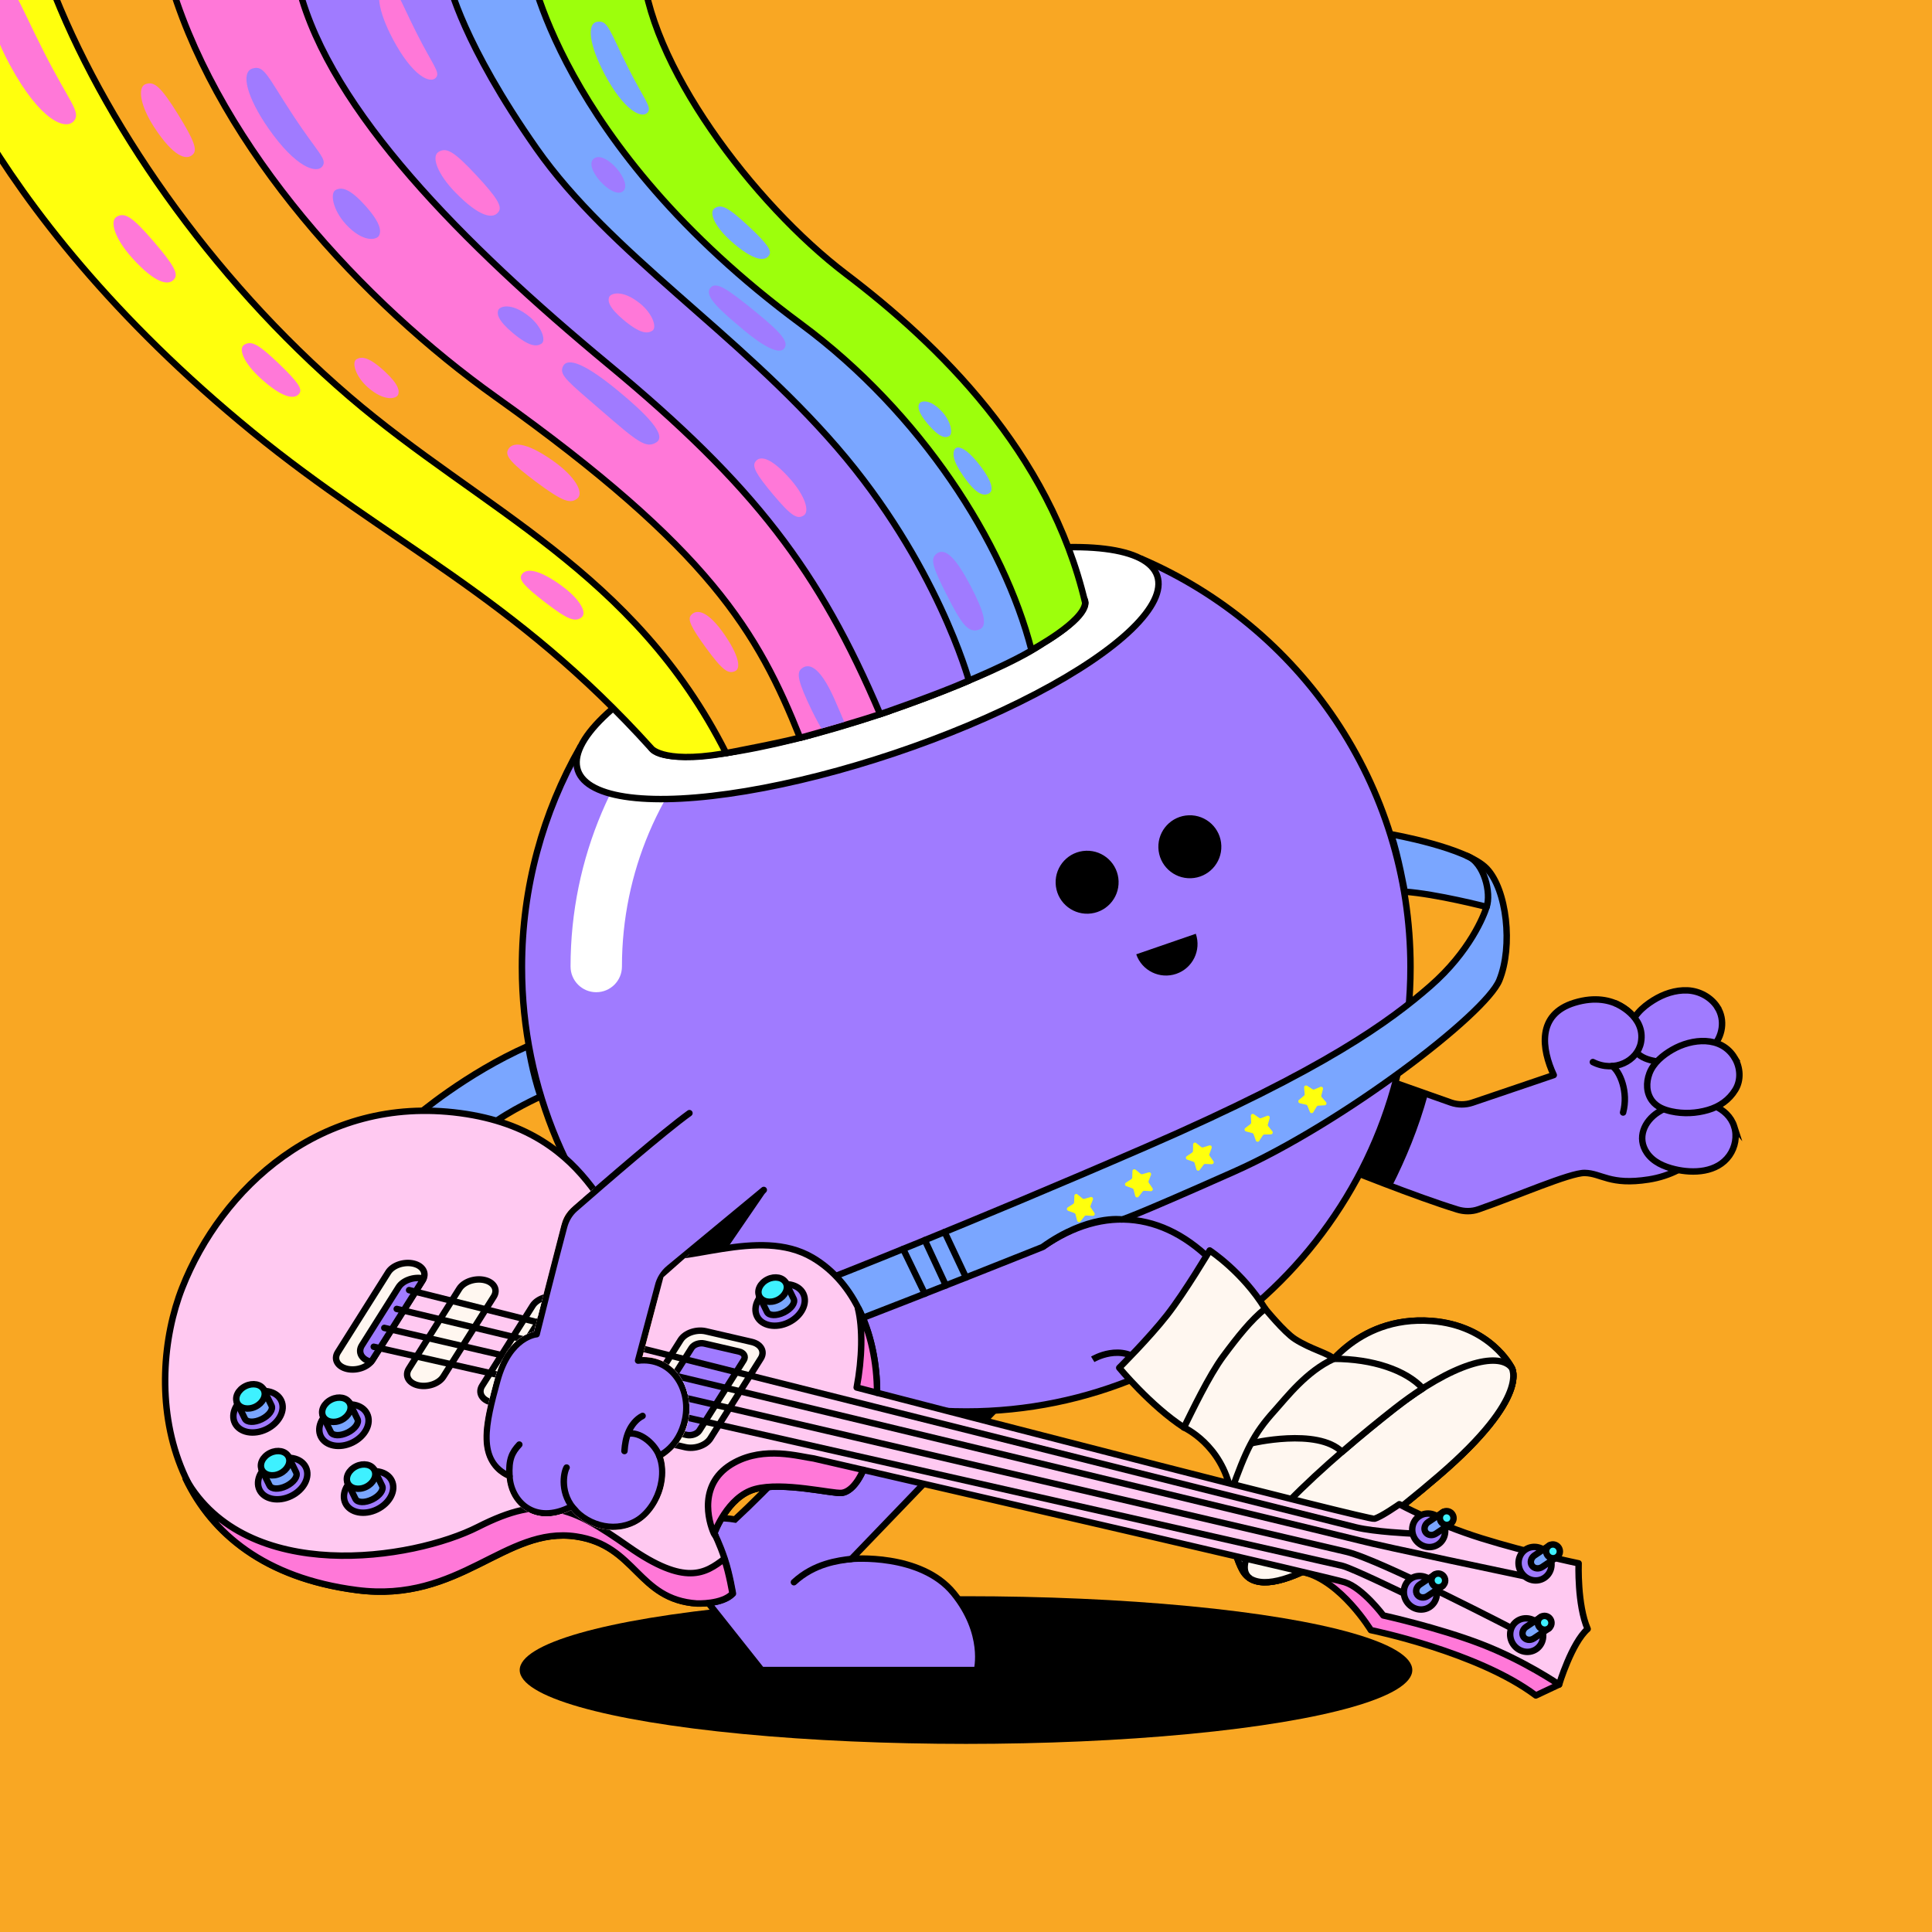 <?xml version="1.0" encoding="UTF-8"?>
<svg xmlns="http://www.w3.org/2000/svg" viewBox="0 0 600 600">
<rect x="0" y="0" width="600" height="600" fill="#333333" stroke="none"/>
<svg id="uuid-76576d14-1db9-41e1-baf2-b575b174d48a" data-name="BACKGROUND" xmlns="http://www.w3.org/2000/svg" viewBox="0 0 600 600"><defs><style>
      .uuid-5f5134e1-be85-4028-9053-a97aa84d746d {
        fill: #f9a723;
      }
    </style></defs><rect class="uuid-5f5134e1-be85-4028-9053-a97aa84d746d" x="-1" y="-1" width="602" height="602"/></svg>
<svg id="uuid-e5c605a8-e4f9-4978-ad72-5db31b65b190" data-name="BACKGROUND" xmlns="http://www.w3.org/2000/svg" viewBox="0 0 600 600"><defs><style>
      .uuid-883efea5-677f-4371-9dc7-5cd56130fbcb, .uuid-d3f758ac-5239-4a0a-b4e9-3b31a4d26e61 {
        fill: #fff;
      }

      .uuid-d3f758ac-5239-4a0a-b4e9-3b31a4d26e61, .uuid-7f242137-77c3-4516-b3dd-e07924d8b27d, .uuid-446566b0-e754-4323-8c0e-f2552727105b, .uuid-0f9d5605-abaf-429f-9eda-0762dec12f88, .uuid-dee44871-50d0-4ac4-9972-c62084d34d89, .uuid-4c0d796b-ae01-4a35-8369-ec5c74e01e56, .uuid-8394a5ef-9c6d-414e-8d02-2034ddcfd3a6 {
        stroke: #000;
        stroke-width: 2px;
      }

      .uuid-d3f758ac-5239-4a0a-b4e9-3b31a4d26e61, .uuid-7f242137-77c3-4516-b3dd-e07924d8b27d, .uuid-dee44871-50d0-4ac4-9972-c62084d34d89, .uuid-4c0d796b-ae01-4a35-8369-ec5c74e01e56 {
        stroke-miterlimit: 10;
      }

      .uuid-d3f758ac-5239-4a0a-b4e9-3b31a4d26e61, .uuid-446566b0-e754-4323-8c0e-f2552727105b, .uuid-0f9d5605-abaf-429f-9eda-0762dec12f88, .uuid-dee44871-50d0-4ac4-9972-c62084d34d89, .uuid-4c0d796b-ae01-4a35-8369-ec5c74e01e56 {
        stroke-linecap: round;
      }

      .uuid-7f242137-77c3-4516-b3dd-e07924d8b27d, .uuid-446566b0-e754-4323-8c0e-f2552727105b, .uuid-dee44871-50d0-4ac4-9972-c62084d34d89, .uuid-8394a5ef-9c6d-414e-8d02-2034ddcfd3a6 {
        fill: #a07bff;
      }

      .uuid-446566b0-e754-4323-8c0e-f2552727105b, .uuid-0f9d5605-abaf-429f-9eda-0762dec12f88, .uuid-8394a5ef-9c6d-414e-8d02-2034ddcfd3a6 {
        stroke-linejoin: round;
      }

      .uuid-0f9d5605-abaf-429f-9eda-0762dec12f88 {
        fill: none;
      }

      .uuid-4c0d796b-ae01-4a35-8369-ec5c74e01e56 {
        fill: #8400ff;
      }
    </style></defs><path class="uuid-446566b0-e754-4323-8c0e-f2552727105b" d="m409.81,359.6c9.2,3.77,29.89,12.05,42.79,16.03,2.11.65,4.41.69,6.5-.04,11.79-4.08,28.47-11.39,33.03-11.32,5.25.08,7.8,3.93,19.88,2.04,13.36-2.1,22.43-11.99,20.93-23.3-4.21-43.28-25.18-26.79-25.18-26.79,0,0-5.84-8.75-18.76-4.82-11.83,3.6-10.2,14.44-6.47,22.47l-25.29,8.58c-2.14.72-4.45.71-6.59-.02l-35.7-12.61"/><path class="uuid-dee44871-50d0-4ac4-9972-c62084d34d89" d="m533.36,312.82c2.5,3.94,1.62,9.14-1.57,12.4-2.47,2.53-5.88,3.88-9.32,4.4-2.8.43-5.7.42-8.49-.08-2.14-.39-4.29-1.1-5.79-2.75-1.66-1.83-2.27-4.46-1.98-6.87.51-4.17,3.84-7.14,7.22-9.26,3.17-1.98,6.86-3.26,10.64-3.09,3.8.18,7.36,2.19,9.3,5.24Z"/><path class="uuid-dee44871-50d0-4ac4-9972-c62084d34d89" d="m538.57,349.84c.97,3.03.32,6.43-1.5,9.01-3.77,5.33-11.17,5.65-16.96,4.27-3.31-.79-6.69-2.21-8.67-5.13-3.13-4.61-.82-9.79,3.48-12.56,2.58-1.66,5.61-2.67,8.63-3.14,5.73-.89,13.1,1.51,15.03,7.56Z"/><path class="uuid-dee44871-50d0-4ac4-9972-c62084d34d89" d="m538.71,328.53c1.8,2.99,2.06,6.89.22,9.9-1.95,3.2-4.94,5.25-8.49,6.28-3.66,1.07-7.64,1.27-11.4.44-2.25-.5-4.53-1.38-5.96-3.28-1.86-2.47-1.89-5.68-.85-8.49,1.2-3.24,4.17-5.69,7.09-7.37,6.15-3.56,15.21-4.43,19.39,2.52Z"/><path class="uuid-dee44871-50d0-4ac4-9972-c62084d34d89" d="m501.85,311.68s9.27,3.84,7.77,12.02c-1.04,5.68-8.17,9.55-14.94,6.13"/><path class="uuid-0f9d5605-abaf-429f-9eda-0762dec12f88" d="m500.67,331.08c2.41,1.63,5.11,8.04,3.4,14.42"/><path d="m443.44,339.88c-2.88,10.58-6.94,20.23-11.17,28.59-10.17-3.78-21.16-9.53-27-11.93l11.83-26.02,26.35,9.36Z"/><ellipse cx="300" cy="518.65" rx="138.6" ry="22.93"/><path class="uuid-7f242137-77c3-4516-b3dd-e07924d8b27d" d="m319.36,427.14c-1.16,1.05-54.95,57-54.95,57,0,0,21.51-1.95,31.74,10.62,10.23,12.57,7.26,23.89,7.26,23.89h-66.9s-28.69-36.17-28.69-36.17c0,0,3.74-13.4,20.44-10.59,20.9-19.38,55.52-59.13,55.52-59.13l35.59,14.38Z"/><path d="m283.78,412.76l31.28,12.64-3.24,9.5c-2.93,3.03-9.76,10.12-13.64,14.14-11.92,0-27.98-2.13-41.33-6.37,13.95-15.1,26.93-29.92,26.93-29.92Z"/><path class="uuid-7f242137-77c3-4516-b3dd-e07924d8b27d" d="m354.45,173.54l-.11.27-174.2,58.29c-11.49,20.13-18.05,43.43-18.05,68.27,0,76.2,61.77,137.98,137.97,137.98s137.98-61.77,137.98-137.98c0-56.89-34.43-105.72-83.58-126.83Z"/><path class="uuid-0f9d5605-abaf-429f-9eda-0762dec12f88" d="m264.41,484.14c-4.06.49-11.49,1.36-17.85,7.23"/><path class="uuid-883efea5-677f-4371-9dc7-5cd56130fbcb" d="m185.17,308.14c-4.41,0-7.98-3.57-7.98-7.98,0-67.74,55.11-122.86,122.86-122.86,4.41,0,7.98,3.57,7.98,7.98s-3.57,7.98-7.98,7.98c-58.94,0-106.9,47.95-106.9,106.9,0,4.41-3.57,7.98-7.98,7.98Z"/><path d="m203.75,397.46l34.2-27.46-24.86,36.3c-6.73-5.1-3.66-2.61-9.34-8.83Z"/><path class="uuid-8394a5ef-9c6d-414e-8d02-2034ddcfd3a6" d="m323.72,387.31c19.14-13.4,39.15-11.3,55.52,7.36,19.6,22.35,30.57,33.06,30.57,33.06,0,0,10.74-19.34,34.77-17.5,18.26,1.4,24.84,14.43,24.84,14.43,0,0,6.21,8.82-22.45,33.5-28.66,24.68-54.93,40.92-61.14,29.46-6.21-11.46-2.82-32.1-2.82-32.1,0,0-22.02-26.09-27.94-32.01-6.79-6.79-15.71-1.36-15.71-1.36"/><path class="uuid-7f242137-77c3-4516-b3dd-e07924d8b27d" d="m446.97,458.17c-25.89,22.29-49.82,37.69-58.79,32.02-9.77-7.44,26.84-38.54,44.88-52.7,18.04-14.16,32.17-17.82,36.36-12.81,0,0,6.21,8.82-22.45,33.5Z"/><path class="uuid-0f9d5605-abaf-429f-9eda-0762dec12f88" d="m409.81,427.74c-1.89,2.86-4.55,10.38-4.55,10.38"/><ellipse class="uuid-d3f758ac-5239-4a0a-b4e9-3b31a4d26e61" cx="269.41" cy="209.07" rx="94.9" ry="26.25" transform="translate(-52.5 96.54) rotate(-18.55)"/><ellipse class="uuid-4c0d796b-ae01-4a35-8369-ec5c74e01e56" cx="269.41" cy="209.07" rx="71.19" ry="13.32" transform="translate(-52.5 96.54) rotate(-18.55)"/><g><path class="uuid-446566b0-e754-4323-8c0e-f2552727105b" d="m214.11,345.7c-8.05,5.83-25.34,20.79-35.52,29.67-1.67,1.45-2.82,3.41-3.39,5.55-3.14,11.67-8.55,33.44-8.55,33.44,0,0-8.42.58-12.19,14.35-3.64,13.3-6.64,25.06,3.77,29.75.35,7.47,7.51,15.45,19.2,9.41.14-.06,1.32,1.32,1.44,1.45,2.64,2.7,6.36,4.45,10.13,4.81,3.65.36,7.61-.67,10.43-3.08,3.29-2.81,5.4-6.94,6.05-11.2.4-2.61.26-5.31-.75-7.78,0,0,6.2-2.51,8.05-11.34,1.99-9.49-4.22-19.42-14.62-18.18l6.17-23.11c.51-2.2,1.74-4.16,3.49-5.59l29.38-24.3"/><path class="uuid-0f9d5605-abaf-429f-9eda-0762dec12f88" d="m204.73,452.06c-1.37-3.47-5.39-7.08-9-6.88"/><path class="uuid-0f9d5605-abaf-429f-9eda-0762dec12f88" d="m178.86,469.3c-5.16-5.27-3.82-11.97-2.9-13.54"/><path class="uuid-0f9d5605-abaf-429f-9eda-0762dec12f88" d="m158.22,458.45c-.27-5.22.73-7.32,3.06-9.83"/><path class="uuid-0f9d5605-abaf-429f-9eda-0762dec12f88" d="m193.93,450.63c.14-2.07.48-4.16,1.32-6.06.85-1.95,2.36-3.88,4.31-4.85"/></g></svg>
<svg id="uuid-d5dd65a7-b2b1-4e4f-8af0-4691195114d0" data-name="BODY" xmlns="http://www.w3.org/2000/svg" viewBox="0 0 600 600"><circle cx="369.54" cy="262.94" r="9.78" transform="translate(-8.58 12.49) rotate(-1.91)"/><path d="m352.87,296.37c1.76,5.11,7.33,7.82,12.44,6.06,5.11-1.76,7.82-7.33,6.06-12.44"/><circle cx="337.63" cy="273.96" r="9.78" transform="translate(-8.96 11.43) rotate(-1.91)"/></svg>
<svg id="uuid-f3db1eb6-4f97-4492-acd4-59277665a4db" data-name="BACKGROUND" xmlns="http://www.w3.org/2000/svg" viewBox="0 0 600 600"><defs><style>
      .uuid-137cf754-8ee9-43f1-a9ec-46d5467ffedf {
        stroke-linecap: round;
      }

      .uuid-137cf754-8ee9-43f1-a9ec-46d5467ffedf, .uuid-2ca244a5-3277-4142-b0d8-4f90aed69e5b, .uuid-6709d634-fb39-496e-8134-aaf453bc2ef6 {
        stroke: #000;
        stroke-width: 2px;
      }

      .uuid-137cf754-8ee9-43f1-a9ec-46d5467ffedf, .uuid-6709d634-fb39-496e-8134-aaf453bc2ef6 {
        fill: #fff7f0;
        stroke-linejoin: round;
      }

      .uuid-2ca244a5-3277-4142-b0d8-4f90aed69e5b {
        fill: none;
        stroke-miterlimit: 10;
      }
    </style></defs><g id="uuid-7a884093-fbd7-4212-8f65-d3cd505a74ba" data-name="plaster foot"><path class="uuid-6709d634-fb39-496e-8134-aaf453bc2ef6" d="m409.81,427.74s10.74-19.34,34.77-17.5c18.26,1.4,24.84,14.43,24.84,14.43,0,0,6.21,8.82-22.45,33.5-28.66,24.68-54.93,40.92-61.14,29.46-6.21-11.46-2.82-32.1-2.82-32.1"/><path class="uuid-2ca244a5-3277-4142-b0d8-4f90aed69e5b" d="m388.17,490.18c-9.77-7.44,26.84-38.54,44.88-52.7,18.04-14.16,32.17-17.82,36.36-12.81"/><path class="uuid-137cf754-8ee9-43f1-a9ec-46d5467ffedf" d="m416.78,450.89h0c5.91-5.12,11.7-9.81,16.28-13.41,3.06-2.4,6-4.49,8.8-6.3,0,0,0,0,0,0-5.14-5.62-15.52-9.19-27.65-9.19-23.41-.78-25.67,26.26-25.67,26.26,0,0,20.52-4.94,28.24,2.63Z"/><path class="uuid-137cf754-8ee9-43f1-a9ec-46d5467ffedf" d="m367.67,443.32s11.74,5.26,14.61,20.07c4.7-13.04,6.92-17.95,13.57-25.3,3.66-4.05,9.91-12.26,18.37-16.09-1.55-1.7-7.15-2.95-12.1-6.16-3.32-2.15-9.22-9.4-9.22-9.4.34-.54-7.1,3.85-15.83,16-5.28,7.35-9.39,20.89-9.39,20.89Z"/><path class="uuid-137cf754-8ee9-43f1-a9ec-46d5467ffedf" d="m347.59,424.78s9.65,11.74,20.09,18.54c2.35-4.71,7.74-16.1,12.26-22.19,4.52-6.09,8.61-11.22,12.96-14.7-6.96-11.39-17.22-18.09-17.22-18.09,0,0-7.65,12.92-13.22,20.05-5.57,7.13-14.87,16.39-14.87,16.39Z"/></g></svg>
<svg id="uuid-a02d3be7-cb6f-4a2c-b49b-641c04f66e2c" data-name="BODY" xmlns="http://www.w3.org/2000/svg" xmlns:xlink="http://www.w3.org/1999/xlink" viewBox="0 0 600 600"><defs><style>
      .uuid-97ec9160-f55b-4391-9ac6-2720ac70b4d7, .uuid-186e0f35-16d5-49b6-9cbd-d077b6af6fa7, .uuid-c3a6eae5-34c2-4348-b045-ee3a775c38d6 {
        fill: none;
      }

      .uuid-186e0f35-16d5-49b6-9cbd-d077b6af6fa7 {
        clip-path: url(#uuid-8e6e5a8e-41a9-45a6-8de2-1509de5fe4b8);
      }

      .uuid-8db21063-287c-4acc-a512-bbb5252bc182 {
        fill: #7aa6ff;
      }

      .uuid-8db21063-287c-4acc-a512-bbb5252bc182, .uuid-30e331db-4d21-49fc-9ac1-7c3c1e393256, .uuid-b54f6662-ff09-4ee8-b5f7-c135184e294b, .uuid-7ac34740-3707-468c-be51-b66a0dd2ed67, .uuid-f0a83435-45fe-4dc4-9872-f810804941c5, .uuid-3b92c40e-5c35-41fc-a2cd-b71aa1e768f8, .uuid-b7057188-22a7-479d-9437-632318c9ac2d, .uuid-4c30d6be-6a29-4f20-9678-daf62593094f, .uuid-f3cd72a2-e4c0-4201-b5e2-325e35e373ef, .uuid-c3a6eae5-34c2-4348-b045-ee3a775c38d6 {
        stroke: #000;
        stroke-linecap: round;
        stroke-linejoin: round;
      }

      .uuid-8db21063-287c-4acc-a512-bbb5252bc182, .uuid-f0a83435-45fe-4dc4-9872-f810804941c5, .uuid-b7057188-22a7-479d-9437-632318c9ac2d, .uuid-4c30d6be-6a29-4f20-9678-daf62593094f, .uuid-f3cd72a2-e4c0-4201-b5e2-325e35e373ef, .uuid-c3a6eae5-34c2-4348-b045-ee3a775c38d6 {
        stroke-width: 2px;
      }

      .uuid-1614a14c-44f3-41f2-970a-f9e88ea2d137 {
        fill: #ffff0d;
      }

      .uuid-30e331db-4d21-49fc-9ac1-7c3c1e393256 {
        stroke-width: 2px;
      }

      .uuid-30e331db-4d21-49fc-9ac1-7c3c1e393256, .uuid-b54f6662-ff09-4ee8-b5f7-c135184e294b {
        fill: #3ef1ff;
      }

      .uuid-b54f6662-ff09-4ee8-b5f7-c135184e294b, .uuid-7ac34740-3707-468c-be51-b66a0dd2ed67 {
        stroke-width: 2px;
      }

      .uuid-7ac34740-3707-468c-be51-b66a0dd2ed67, .uuid-f0a83435-45fe-4dc4-9872-f810804941c5, .uuid-3b92c40e-5c35-41fc-a2cd-b71aa1e768f8 {
        fill: #a07bff;
      }

      .uuid-3b92c40e-5c35-41fc-a2cd-b71aa1e768f8 {
        stroke-width: 2px;
      }

      .uuid-b7057188-22a7-479d-9437-632318c9ac2d {
        fill: #ff78d8;
      }

      .uuid-4c30d6be-6a29-4f20-9678-daf62593094f {
        fill: #fff7f0;
      }

      .uuid-f3cd72a2-e4c0-4201-b5e2-325e35e373ef {
        fill: #ffc9f1;
      }
    </style><clipPath id="uuid-8e6e5a8e-41a9-45a6-8de2-1509de5fe4b8"><path class="uuid-97ec9160-f55b-4391-9ac6-2720ac70b4d7" d="m218.44,385.68l-12.41,10.96-6.53,24.81s7.3-.56,11.65,5.92c4.35,6.48,4.93,18.37-5.19,25.2,0,0,2.66,7.57-2.84,15.69-5.5,8.12-13.98,7.22-17.39,6.23-3.42-.99-6.85-3.34-8.39-5.52,0,0-4.4,2.52-9.33,1.88-4.92-.64-9.88-4.55-10.66-11.79,0,0-4.68-1.75-6.47-7.46s-.04-12.91,2.44-22.27c2.48-9.35,6.68-14.17,12.51-15.83,0,0,7.52-29.22,8.52-33.06,1-3.84,2.56-4.88,6.36-8.16,3.8-3.28,15.08-13.12,15.08-13.12,0,0-6.03-58.25-12.88-63.84-15.33-12.53-44.41,24.06-87.62,45.85-62.5,31.52-65.76,86.65-49.19,122.95,16.58,36.3,55.81,43.29,75.6,42.64,19.79-.64,44.55-21.29,57.17-20.21,12.62,1.09,20.57,16.17,35.99,20.21,15.42,4.03,40.63-13.14,40.63-13.14l22.73-23.84,208.57,80.5,26.44-27.14,9.21-56.69-16.31-219.04-85.45-26.84-202.25,165.1h0Z"/></clipPath></defs><g id="uuid-4fc18071-2308-439e-9b03-a88b20c18554" data-name="uuid-25dbd0f2-a6de-441e-82e8-5e783d370578"><g id="uuid-468c7e84-7c20-452e-9305-e519acee2181" data-name="uuid-6de0adcf-05a0-4838-b094-5e13ac5553d7"><g class="uuid-186e0f35-16d5-49b6-9cbd-d077b6af6fa7"><g><g><path class="uuid-8db21063-287c-4acc-a512-bbb5252bc182" d="m256.85,397.34s43.17-16.87,99.05-41.15c55.88-24.29,75.83-39.11,88.23-49.9,12.4-10.79,16.75-22.06,17.55-24.64,0,0-15.57-4.04-25.44-4.73,0,0-1.95-11.06-4.24-17.83,0,0,23.38,4.08,29.67,10.6,6.29,6.52,8.26,24.14,3.97,34.72-4.29,10.58-48.76,44.48-82.27,59.41-33.52,14.93-34.93,14.89-34.93,14.89,0,0-10.52-1.58-24.73,8.6,0,0-36.6,14.62-59.39,23.39l-7.48-13.35h0Z"/><path class="uuid-8db21063-287c-4acc-a512-bbb5252bc182" d="m167.87,340.53s-9.7,4.37-15.66,9.02c-3.95-.93-22.86-3.02-22.86-3.02,0,0,15.25-13.12,34.71-21.71,0,0,1.23,8.09,3.82,15.72Z"/><path class="uuid-c3a6eae5-34c2-4348-b045-ee3a775c38d6" d="m461.68,281.65c1.48-4.21-.71-13.73-6.07-15.83"/><line class="uuid-c3a6eae5-34c2-4348-b045-ee3a775c38d6" x1="280.48" y1="387.88" x2="287.21" y2="401.78"/><line class="uuid-c3a6eae5-34c2-4348-b045-ee3a775c38d6" x1="287.21" y1="385.14" x2="293.75" y2="399.2"/><line class="uuid-c3a6eae5-34c2-4348-b045-ee3a775c38d6" x1="293.36" y1="382.62" x2="300" y2="396.73"/><g><path class="uuid-1614a14c-44f3-41f2-970a-f9e88ea2d137" d="m334.63,370.93l1.57,1.28c.15.12.36.17.55.11l1.94-.56c.48-.14.9.33.72.79l-.74,1.89c-.07.18-.05.39.06.55l1.14,1.68c.28.41-.03.96-.53.93l-2.02-.12c-.2-.01-.39.07-.51.23l-1.24,1.6c-.3.39-.92.26-1.05-.22l-.51-1.96c-.05-.19-.19-.34-.38-.41l-1.9-.69c-.47-.17-.54-.8-.12-1.07l1.7-1.09c.17-.11.27-.29.27-.48l.07-2.02c.02-.5.59-.76.98-.44h0Z"/><path class="uuid-1614a14c-44f3-41f2-970a-f9e88ea2d137" d="m352.67,363.26l1.57,1.28c.15.12.36.17.55.11l1.94-.56c.48-.14.9.33.72.79l-.74,1.89c-.07.18-.05.39.06.55l1.14,1.68c.28.41-.03.96-.53.93l-2.02-.12c-.2-.01-.39.07-.51.23l-1.24,1.6c-.3.39-.92.26-1.05-.22l-.51-1.96c-.05-.19-.19-.34-.38-.41l-1.9-.69c-.47-.17-.54-.8-.12-1.07l1.7-1.09c.17-.11.27-.29.27-.48l.07-2.02c.02-.5.59-.76.98-.44h0Z"/><path class="uuid-1614a14c-44f3-41f2-970a-f9e88ea2d137" d="m371.48,354.98l1.59,1.25c.15.12.36.16.55.1l1.93-.6c.47-.15.91.31.74.78l-.7,1.9c-.07.18-.04.39.07.55l1.17,1.65c.29.4-.02.96-.51.94l-2.02-.08c-.2,0-.38.08-.5.24l-1.21,1.62c-.3.4-.92.28-1.05-.2l-.55-1.95c-.05-.19-.2-.34-.38-.4l-1.92-.65c-.47-.16-.55-.79-.14-1.06l1.68-1.12c.16-.11.26-.29.27-.49l.03-2.02c0-.5.58-.77.97-.46h0Z"/><path class="uuid-1614a14c-44f3-41f2-970a-f9e88ea2d137" d="m389.42,346.05l1.67,1.14c.16.11.37.14.55.07l1.89-.73c.46-.18.93.25.79.73l-.57,1.94c-.06.19-.02.39.11.55l1.27,1.57c.31.39.05.96-.45.97l-2.02.05c-.2,0-.38.11-.49.27l-1.1,1.7c-.27.42-.9.34-1.07-.13l-.68-1.91c-.07-.19-.22-.33-.41-.38l-1.96-.52c-.48-.13-.6-.75-.21-1.05l1.6-1.23c.16-.12.24-.31.23-.51l-.11-2.02c-.03-.49.53-.8.94-.52h0Z"/><path class="uuid-1614a14c-44f3-41f2-970a-f9e88ea2d137" d="m405.93,337.19l1.71,1.09c.17.11.37.12.55.05l1.86-.79c.46-.19.94.22.81.7l-.51,1.96c-.05.19,0,.39.13.54l1.33,1.53c.33.37.08.96-.41.99l-2.02.12c-.2.01-.37.12-.48.29l-1.04,1.74c-.26.42-.89.37-1.07-.09l-.74-1.88c-.07-.18-.23-.32-.42-.36l-1.97-.46c-.48-.11-.63-.73-.25-1.04l1.56-1.29c.15-.13.23-.32.21-.51l-.18-2.02c-.04-.49.5-.82.92-.56h0Z"/></g></g><path class="uuid-b7057188-22a7-479d-9437-632318c9ac2d" d="m404.95,488.26c11.56,2.8,20.78,17.99,20.78,17.99,0,0,33.24,6.76,51.24,20.29l7.21-3.39-1.89-6.7s-31.23-16.75-50.98-17.71c0,0-7.08-8.51-12.34-9.3-5.26-.79-14.02-1.18-14.02-1.18h0Z"/><path class="uuid-f3cd72a2-e4c0-4201-b5e2-325e35e373ef" d="m490.26,485.51s-15.71-3.27-30.17-7.78c-14.46-4.51-25.51-10.58-25.51-10.58,0,0-5.75,4.04-7.78,4.51-1.78.41-124.87-31.46-154.41-39.12-.04-17.75-6.8-34.2-20.05-41.98-16.78-9.85-40.5,2.84-51.96-.89-11.46-3.73-14.08-38.2-57.48-43.98-43.41-5.78-74.21,23.56-86.3,54.22-12.09,30.66-7.3,85.91,54.32,93.9,32.12,4.16,46.04-19.92,68.1-16.65,18.73,2.78,19.06,19.57,37.56,20.82,0,0,7.8.37,11.04-3.07,0,0-.98-6.04-2.55-10.77-1.57-4.73-3.24-7.96-3.24-7.96,0,0,4.02-11.38,12.65-13.73,8.63-2.35,23.94,1.47,26.88,1.18,1.98-.2,4.55-2.12,6.76-7.14,39.95,9.21,144.97,33.46,149.5,34.88,5.6,1.76,11.98,10.32,11.98,10.32,0,0,16.95,3.73,30.33,8.87,13.38,5.13,24.26,12.6,24.26,12.6,0,0,3.89-12.91,8.87-17.27-3.27-7.47-2.8-20.38-2.8-20.38h0Z"/><path class="uuid-b7057188-22a7-479d-9437-632318c9ac2d" d="m216.43,497.98c-18.5-1.25-18.83-18.04-37.56-20.82-22.06-3.27-35.98,20.82-68.1,16.65-28.66-3.71-45.02-17.66-53.11-34.59,18.87,33.21,70.51,25.28,90.82,14.96,20.32-10.32,28.95-6.33,46.7,6.14,17.75,12.47,23.93,8.24,29.75,3.81,1.57,4.73,2.55,10.77,2.55,10.77-3.24,3.43-11.04,3.07-11.04,3.07h0Zm36.46-45.01h0c-4.99-.69-15.38-3.83-24.74,1.2-11.65,6.26-8.07,18.45-6.47,22.01.11.24.27.47.49.69-.21-.44-.34-.69-.34-.69,0,0,4.02-11.38,12.65-13.73,8.63-2.35,23.94,1.47,26.88,1.18,1.98-.2,4.55-2.12,6.76-7.14-9.43-2.17-15.24-3.51-15.24-3.51h0Zm13.17-22.07h0s2.29.59,6.32,1.64c-.02-9.45-1.94-18.54-5.75-26.14l-.2-.1c1.56,6.15,1.32,15.68-.38,24.6Z"/><g><g><path class="uuid-4c30d6be-6a29-4f20-9678-daf62593094f" d="m212.78,449.43l-14.2-3.29c-2.95-.68-4.24-3-2.87-5.16l15.67-24.85c1.37-2.17,4.87-3.37,7.82-2.69l14.2,3.29c2.95.68,4.24,3,2.87,5.16l-15.67,24.85c-1.37,2.17-4.87,3.37-7.82,2.69Z"/><path class="uuid-f0a83435-45fe-4dc4-9872-f810804941c5" d="m213.2,445.62l-10.75-2.49c-1.51-.35-2.17-1.53-1.47-2.64l13.79-21.87c.7-1.11,2.49-1.72,4-1.37l10.75,2.49c1.51.35,2.17,1.53,1.47,2.64l-13.79,21.87c-.7,1.11-2.49,1.72-4,1.37Z"/></g><g><path class="uuid-4c30d6be-6a29-4f20-9678-daf62593094f" d="m166.82,438.79l-14.2-3.29c-2.95-.68-4.24-3-2.87-5.16l15.67-24.85c1.37-2.17,4.87-3.37,7.82-2.69l14.2,3.29c2.95.68,4.24,3,2.87,5.16l-15.67,24.85c-1.37,2.17-4.87,3.37-7.82,2.69Z"/><path class="uuid-f0a83435-45fe-4dc4-9872-f810804941c5" d="m167.24,434.98l-10.75-2.49c-1.51-.35-2.17-1.53-1.47-2.64l13.79-21.87c.7-1.11,2.49-1.72,4-1.37l10.75,2.49c1.51.35,2.17,1.53,1.47,2.64l-13.79,21.87c-.7,1.11-2.49,1.72-4,1.37Z"/></g><path class="uuid-4c30d6be-6a29-4f20-9678-daf62593094f" d="m129.85,430.23h0c-2.95-.68-4.24-3-2.87-5.16l15.67-24.85c1.37-2.17,4.87-3.37,7.82-2.69h0c2.95.68,4.24,3,2.87,5.16l-15.67,24.85c-1.37,2.17-4.87,3.37-7.82,2.69Z"/><path class="uuid-4c30d6be-6a29-4f20-9678-daf62593094f" d="m107.78,425.12h0c-2.95-.68-4.24-3-2.87-5.16l15.67-24.85c1.37-2.17,4.87-3.37,7.82-2.69h0c2.95.68,4.24,3,2.87,5.16l-15.67,24.85c-1.37,2.17-4.87,3.37-7.82,2.69h0Z"/><path class="uuid-f0a83435-45fe-4dc4-9872-f810804941c5" d="m123.78,399.75l-11.38,18.04c-1.36,2.15-.1,4.44,2.81,5.14.14-.16.28-.32.4-.5l15.67-24.85c.11-.18.18-.35.25-.53-2.94-.65-6.39.55-7.75,2.7h0Z"/></g><g><path class="uuid-c3a6eae5-34c2-4348-b045-ee3a775c38d6" d="m436.81,495.25s-16.88-8.23-20.01-8.99-300.73-68.01-300.73-68.01"/><path class="uuid-c3a6eae5-34c2-4348-b045-ee3a775c38d6" d="m438.16,476.24s-11.22-.5-17.03-1.9c-5.81-1.4-294.08-73.68-294.08-73.68"/><path class="uuid-c3a6eae5-34c2-4348-b045-ee3a775c38d6" d="m473.11,489.44s-44.58-9.34-50.77-11.01c-6.2-1.66-299.13-71.93-299.13-71.93"/><path class="uuid-c3a6eae5-34c2-4348-b045-ee3a775c38d6" d="m119.35,412.39s288.32,67,298.94,69.56c10.62,2.56,53.31,24.81,53.31,24.81"/></g><g><g><ellipse class="uuid-7ac34740-3707-468c-be51-b66a0dd2ed67" cx="80.12" cy="438.43" rx="8" ry="6.02" transform="translate(-184.58 79.86) rotate(-26.08)"/><path class="uuid-8db21063-287c-4acc-a512-bbb5252bc182" d="m84.32,436.52c.6,1.22-.77,3.11-3.06,4.23-2.29,1.12-4.62,1.04-5.22-.18-.2-.41-1.95-3.98-2.48-5.06.41-1,4.02,1.57,5.54.83,1.51-.74,1.7-5.17,2.74-4.88l2.48,5.06h0Z"/><ellipse class="uuid-b54f6662-ff09-4ee8-b5f7-c135184e294b" cx="77.79" cy="433.66" rx="4.61" ry="3.55" transform="translate(-182.72 78.35) rotate(-26.08)"/></g><g><ellipse class="uuid-7ac34740-3707-468c-be51-b66a0dd2ed67" cx="106.81" cy="442.59" rx="8" ry="6.02" transform="translate(-183.69 92.02) rotate(-26.08)"/><path class="uuid-8db21063-287c-4acc-a512-bbb5252bc182" d="m111.01,440.68c.6,1.22-.77,3.11-3.06,4.23-2.29,1.12-4.62,1.04-5.22-.18-.2-.41-1.95-3.98-2.48-5.06.41-1,4.02,1.57,5.54.83,1.51-.74,1.7-5.17,2.74-4.88l2.48,5.06h0Z"/><ellipse class="uuid-b54f6662-ff09-4ee8-b5f7-c135184e294b" cx="104.47" cy="437.82" rx="4.61" ry="3.55" transform="translate(-181.84 90.5) rotate(-26.08)"/></g><g><ellipse class="uuid-7ac34740-3707-468c-be51-b66a0dd2ed67" cx="87.78" cy="459.18" rx="8" ry="6.02" transform="translate(-192.92 85.34) rotate(-26.08)"/><path class="uuid-8db21063-287c-4acc-a512-bbb5252bc182" d="m91.98,457.27c.6,1.22-.77,3.11-3.06,4.23-2.29,1.12-4.62,1.04-5.22-.18-.2-.41-1.95-3.98-2.48-5.06.41-1,4.02,1.57,5.54.83,1.51-.74,1.7-5.17,2.74-4.88l2.48,5.06h0Z"/><ellipse class="uuid-b54f6662-ff09-4ee8-b5f7-c135184e294b" cx="85.45" cy="454.41" rx="4.61" ry="3.55" transform="translate(-191.07 83.83) rotate(-26.08)"/></g><g><ellipse class="uuid-7ac34740-3707-468c-be51-b66a0dd2ed67" cx="114.47" cy="463.34" rx="8" ry="6.02" transform="translate(-192.04 97.5) rotate(-26.08)"/><path class="uuid-8db21063-287c-4acc-a512-bbb5252bc182" d="m118.67,461.44c.6,1.22-.77,3.11-3.06,4.23-2.29,1.12-4.62,1.04-5.22-.18-.2-.41-1.95-3.98-2.48-5.06.41-1,4.02,1.57,5.54.83,1.51-.74,1.7-5.17,2.74-4.88l2.48,5.06h0Z"/><ellipse class="uuid-b54f6662-ff09-4ee8-b5f7-c135184e294b" cx="112.14" cy="458.57" rx="4.61" ry="3.55" transform="translate(-190.18 95.99) rotate(-26.08)"/></g></g><g><ellipse class="uuid-7ac34740-3707-468c-be51-b66a0dd2ed67" cx="242.28" cy="405.28" rx="8" ry="6.02" transform="translate(-153.5 147.77) rotate(-26.08)"/><path class="uuid-8db21063-287c-4acc-a512-bbb5252bc182" d="m246.48,403.37c.6,1.22-.77,3.11-3.06,4.23-2.29,1.12-4.62,1.04-5.22-.18-.2-.41-1.95-3.98-2.48-5.06.41-1,4.02,1.57,5.54.83,1.51-.74,1.7-5.17,2.74-4.88l2.48,5.06h0Z"/><ellipse class="uuid-b54f6662-ff09-4ee8-b5f7-c135184e294b" cx="239.95" cy="400.51" rx="4.61" ry="3.55" transform="translate(-151.64 146.26) rotate(-26.08)"/></g><g><ellipse class="uuid-3b92c40e-5c35-41fc-a2cd-b71aa1e768f8" cx="443.7" cy="475.25" rx="5.05" ry="5.28" transform="translate(-189.67 328.37) rotate(-33.91)"/><path class="uuid-8db21063-287c-4acc-a512-bbb5252bc182" d="m443.56,472.68c-1.13.76-1.5,2.17-.83,3.16s2.12,1.18,3.24.42l4.68-3.14c.39-.71-.92-1.03-1.36-1.68-.44-.65-.24-1.99-1.04-1.9l-4.68,3.14Z"/><ellipse class="uuid-30e331db-4d21-49fc-9ac1-7c3c1e393256" cx="449.28" cy="471.43" rx="2.12" ry="2.16" transform="translate(-186.59 330.84) rotate(-33.91)"/></g><g><ellipse class="uuid-3b92c40e-5c35-41fc-a2cd-b71aa1e768f8" cx="476.71" cy="485.61" rx="5.05" ry="5.28" transform="translate(-189.83 348.55) rotate(-33.91)"/><path class="uuid-8db21063-287c-4acc-a512-bbb5252bc182" d="m476.58,483.03c-1.13.76-1.5,2.17-.83,3.16s2.12,1.18,3.24.42l4.68-3.14c.39-.71-.92-1.03-1.36-1.68-.44-.65-.24-1.99-1.04-1.9l-4.68,3.14Z"/><ellipse class="uuid-30e331db-4d21-49fc-9ac1-7c3c1e393256" cx="482.3" cy="481.78" rx="2.12" ry="2.16" transform="translate(-186.75 351.02) rotate(-33.91)"/></g><g><ellipse class="uuid-3b92c40e-5c35-41fc-a2cd-b71aa1e768f8" cx="474.12" cy="507.79" rx="5.05" ry="5.28" transform="translate(-202.65 350.88) rotate(-33.91)"/><path class="uuid-8db21063-287c-4acc-a512-bbb5252bc182" d="m473.98,505.22c-1.13.76-1.5,2.17-.83,3.16s2.12,1.18,3.24.42l4.68-3.14c.39-.71-.92-1.03-1.36-1.68-.44-.65-.24-1.99-1.04-1.9l-4.68,3.14Z"/><ellipse class="uuid-30e331db-4d21-49fc-9ac1-7c3c1e393256" cx="479.7" cy="503.97" rx="2.12" ry="2.16" transform="translate(-199.57 353.34) rotate(-33.91)"/></g><g><ellipse class="uuid-3b92c40e-5c35-41fc-a2cd-b71aa1e768f8" cx="441.1" cy="494.64" rx="5.05" ry="5.28" transform="translate(-200.93 330.22) rotate(-33.91)"/><path class="uuid-8db21063-287c-4acc-a512-bbb5252bc182" d="m440.96,492.07c-1.13.76-1.5,2.17-.83,3.16s2.12,1.18,3.24.42l4.68-3.14c.39-.71-.92-1.03-1.36-1.68-.44-.65-.24-1.99-1.04-1.9l-4.68,3.14Z"/><ellipse class="uuid-30e331db-4d21-49fc-9ac1-7c3c1e393256" cx="446.68" cy="490.82" rx="2.12" ry="2.16" transform="translate(-197.85 332.68) rotate(-33.91)"/></g></g></g></g></g></svg>
<svg id="uuid-67e41f4c-36c3-49ce-876d-3390124057a3" data-name="BODY" xmlns="http://www.w3.org/2000/svg" xmlns:xlink="http://www.w3.org/1999/xlink" viewBox="0 0 600 600"><defs><style>
      .uuid-7dd7bf61-6d36-4c90-8bca-8a8939419726, .uuid-03f61921-588e-401a-8859-1aea6c8c86e1 {
        fill: none;
      }

      .uuid-818f14bd-d9b9-46d3-889f-ff0d953431e9, .uuid-4642e101-095d-4a06-8469-3a4b2c2d06a5 {
        fill: #7aa6ff;
      }

      .uuid-818f14bd-d9b9-46d3-889f-ff0d953431e9, .uuid-00f46dd1-78ad-484f-a0bd-b17104dee9b2, .uuid-7f276784-90c0-46f6-837e-520faf803895, .uuid-fad4d35b-816c-4193-8077-af68689d46c9, .uuid-655dcc45-6458-48ae-b618-328cebfbc930, .uuid-7bb48eb4-9044-4b43-aeb6-2bf5ca479bc5 {
        stroke: #000;
        stroke-linecap: round;
        stroke-linejoin: round;
        stroke-width: 2px;
      }

      .uuid-7c1cdae1-e4f0-4cad-b5f9-ace75712cd04, .uuid-fad4d35b-816c-4193-8077-af68689d46c9 {
        fill: #ff78d8;
      }

      .uuid-159db930-0055-474e-bf7d-d2ef88a4f2e0, .uuid-00f46dd1-78ad-484f-a0bd-b17104dee9b2 {
        fill: #a07bff;
      }

      .uuid-7f276784-90c0-46f6-837e-520faf803895 {
        fill: #9dff0c;
      }

      .uuid-655dcc45-6458-48ae-b618-328cebfbc930 {
        fill: #ffff0d;
      }

      .uuid-7bb48eb4-9044-4b43-aeb6-2bf5ca479bc5 {
        fill: #f9a723;
      }

      .uuid-03f61921-588e-401a-8859-1aea6c8c86e1 {
        clip-path: url(#uuid-804ae3fb-e0b0-4cb0-9fc4-d5728bfc055a);
      }
    </style><clipPath id="uuid-804ae3fb-e0b0-4cb0-9fc4-d5728bfc055a"><rect class="uuid-7dd7bf61-6d36-4c90-8bca-8a8939419726" y="0" width="356.77" height="259.02"/></clipPath></defs><g id="uuid-e08b6436-3f6a-4c9f-9093-d1c930c9c3f3" data-name="uuid-e7813b6f-2e9c-4ced-a089-4ee6c80ec3de"><g id="uuid-e0381978-b832-459b-931d-8fd985a897cc" data-name="uuid-a396a31d-4a55-404b-af28-89c8152d84a8"><g class="uuid-03f61921-588e-401a-8859-1aea6c8c86e1"><g><g><path class="uuid-655dcc45-6458-48ae-b618-328cebfbc930" d="m21.84-3.16H-25.62S-9.06,62.7,78.47,134.23c42.59,34.8,80.9,50.61,123.9,98.29,0,0,4.35,5.26,26.05.81,0,0-11.34-27.93-32.91-47.67-21.57-19.74-59.06-42.39-92.22-73.14C70.11,81.78,42.34,39.71,21.84-3.16Z"/><g><path class="uuid-7c1cdae1-e4f0-4cad-b5f9-ace75712cd04" d="m41.06,80.14c-5.4-5.99-7.2-11.6-4.72-12.89,2.41-1.26,4.56-.2,11.44,7.82,6.14,7.16,7.54,9.84,6.47,11.42-1.71,2.51-6.01,1.61-13.18-6.34h0Z"/><path class="uuid-7c1cdae1-e4f0-4cad-b5f9-ace75712cd04" d="m80.87,117.43c-5.16-4.71-7.06-9.26-4.91-10.43,2.1-1.15,4.08-.36,10.67,5.96,5.88,5.64,7.27,7.79,6.4,9.14-1.4,2.14-5.31,1.59-12.15-4.66h0Z"/><path class="uuid-7c1cdae1-e4f0-4cad-b5f9-ace75712cd04" d="m174.49,181.97c5.64,4.12,8.02,8.43,6.02,9.83-1.96,1.37-4.02.8-11.25-4.76-6.46-4.97-8.08-6.96-7.35-8.39,1.16-2.28,5.1-2.15,12.59,3.31h0Z"/><path class="uuid-7c1cdae1-e4f0-4cad-b5f9-ace75712cd04" d="m3.11,20.25C-3.95,7.19-5.68-3.54-.67-4.72c4.89-1.16,5.53,3.59,14.35,20.93,7.87,15.49,11.5,18.58,9.33,21.3-2.51,3.13-10.51.1-19.89-17.25h0Z"/></g></g><g><path class="uuid-7bb48eb4-9044-4b43-aeb6-2bf5ca479bc5" d="m15.64-5.05c15.91,41.86,49.22,90.81,92.9,128.25,41.09,35.21,88.36,54.1,116.95,110.68,0,0,18.65-3.48,26.12-5.61,0,0-3.79-28.65-36.96-60.2-33.17-31.55-57.66-44.67-87.89-73.03-30.23-28.36-57.27-61.26-68.69-101.71l-42.43,1.62Z"/><g><path class="uuid-7c1cdae1-e4f0-4cad-b5f9-ace75712cd04" d="m114.23,120.29c-3.9-3.44-5.07-7.85-3.49-8.75,1.55-.88,3.81-.78,8.79,3.85,4.45,4.13,4.55,6.1,4.11,7.19-.51,1.26-4.23,2.28-9.41-2.29h0Z"/><path class="uuid-7c1cdae1-e4f0-4cad-b5f9-ace75712cd04" d="m47.93,39.58c-4.42-6.75-5.32-12.57-2.68-13.47,2.58-.88,4.54.51,10.1,9.49,4.97,8.02,5.93,10.89,4.63,12.28-2.07,2.22-6.19.66-12.05-8.3h0Z"/><path class="uuid-7c1cdae1-e4f0-4cad-b5f9-ace75712cd04" d="m171.9,143.22c6.58,4.66,9.55,9.75,7.43,11.55-2.08,1.76-4.41,1.19-12.87-5.13-7.56-5.65-9.5-7.96-8.8-9.73,1.12-2.82,5.51-2.88,14.25,3.31h0Z"/><path class="uuid-7c1cdae1-e4f0-4cad-b5f9-ace75712cd04" d="m225.15,197.3c3.83,5.6,5.27,10.21,3.12,11.14-2.1.91-3.83-.12-9.06-7.3-4.68-6.41-5.67-8.76-4.68-10.01,1.59-2.01,5.11-1.89,10.61,6.16h0Z"/></g></g><g><path class="uuid-fad4d35b-816c-4193-8077-af68689d46c9" d="m53.4-3.94c15.64,50.4,59.33,97.86,100.58,127.25,66.61,47.45,81.37,73.04,94.5,105.84,0,0,19-5.22,27.85-8.39,0,0-17.05-46.88-49-77.62-31.96-30.74-55.55-46.25-86.32-80.56C110.23,28.25,95.26-6.94,95.26-6.94l-41.87,3Z"/><g><path class="uuid-159db930-0055-474e-bf7d-d2ef88a4f2e0" d="m83.32,39.81c-6.53-9.39-8.73-17.34-4.92-18.53,3.72-1.16,4.59,2.37,12.83,14.86,7.36,11.16,10.43,13.26,8.95,15.43-1.71,2.5-8.19.7-16.86-11.76h0Z"/><path class="uuid-159db930-0055-474e-bf7d-d2ef88a4f2e0" d="m191.72,121.17c8.84,7.26,15.51,14,12.16,16.18-3.27,2.13-6.01-.24-17.33-10.02-10.11-8.74-12.7-10.72-11.86-13.21.96-2.87,5.29-2.59,17.03,7.05h0Z"/><path class="uuid-159db930-0055-474e-bf7d-d2ef88a4f2e0" d="m164.23,98.18c4.06,3.25,5.45,7.59,3.91,8.57-1.5.95-3.76.97-8.97-3.41-4.65-3.91-4.84-5.87-4.45-6.98.44-1.29,4.11-2.49,9.51,1.83h0Z"/><path class="uuid-159db930-0055-474e-bf7d-d2ef88a4f2e0" d="m107.43,69.66c-4.07-4.39-5.02-9.72-3.17-10.67,1.8-.93,4.32-.64,9.5,5.24,4.63,5.25,4.58,7.6,3.99,8.87-.67,1.46-4.92,2.4-10.33-3.43h0Z"/><path class="uuid-159db930-0055-474e-bf7d-d2ef88a4f2e0" d="m259.09,216.98c1.42,3.18,3.09,7.21,3.09,7.21l-7.09,2.06s-1.63-2.83-3.04-5.76c-4.04-8.38-4.71-11.33-3.34-12.65,2.19-2.11,5.71-1.32,10.38,9.14Z"/></g></g><g><path class="uuid-818f14bd-d9b9-46d3-889f-ff0d953431e9" d="m134.56-8.29s-.28,40.11,80.63,110.83c43.89,38.36,66.98,68.55,82.13,110.29,0,0,17.8-7.04,26-12.68,0,0-10.09-48.29-49.34-84.4-39.26-36.1-66.47-48.96-104.36-124.04h-35.06Z"/><g><path class="uuid-159db930-0055-474e-bf7d-d2ef88a4f2e0" d="m184.54,49.17c-3.76,2.56,5.61,12.84,8.9,10.26,3.29-2.58-5.26-12.74-8.9-10.26Z"/><path class="uuid-159db930-0055-474e-bf7d-d2ef88a4f2e0" d="m293.93,184.59c-4.38-8.69-5.06-11.05-3.1-12.61,2.74-2.18,6.19,1.57,10.52,9.84,4.33,8.27,5.57,12.75,2.63,13.75-3.37,1.15-5.54-2.06-10.04-10.99h0Z"/><path class="uuid-159db930-0055-474e-bf7d-d2ef88a4f2e0" d="m230.98,102.51c-6.96-5.84-12.32-10.4-10.47-12.98,1.75-2.43,5.4.17,14.65,7.72,8,6.52,9.85,9.19,8.33,11.03s-6.27-.53-12.51-5.77h0Z"/></g></g><g><path class="uuid-00f46dd1-78ad-484f-a0bd-b17104dee9b2" d="m92.9-3.43c9.84,37.75,50.61,79,96.02,116.62,45.42,37.62,65.51,64.11,84.42,108.6,0,0,17.7-6.05,27.57-10.43,0,0-9.95-36.54-40.96-72.41-31.01-35.87-70.38-60.13-93.3-92.76-22.92-32.63-27.1-51.24-27.1-51.24l-46.65,1.62Z"/><g><path class="uuid-7c1cdae1-e4f0-4cad-b5f9-ace75712cd04" d="m122.03,12.18c-4.65-8.72-5.7-15.7-2.28-16.25,3.34-.53,3.72,2.55,9.51,14.1,5.17,10.32,7.61,12.46,6.09,14.12-1.74,1.91-7.15-.39-13.33-11.97h0Z"/><path class="uuid-7c1cdae1-e4f0-4cad-b5f9-ace75712cd04" d="m198.66,94.15c4.06,3.25,5.45,7.59,3.91,8.57-1.5.95-3.76.97-8.97-3.41-4.65-3.91-4.84-5.87-4.45-6.98.44-1.29,4.11-2.49,9.51,1.83h0Z"/><path class="uuid-7c1cdae1-e4f0-4cad-b5f9-ace75712cd04" d="m141.48,59.83c-5.64-5.77-7.65-11.3-5.23-12.69,2.36-1.36,4.55-.38,11.74,7.36,6.42,6.91,7.92,9.54,6.92,11.15-1.6,2.58-5.94,1.84-13.42-5.82h0Z"/><path class="uuid-7c1cdae1-e4f0-4cad-b5f9-ace75712cd04" d="m245.43,148.79c4.55,5.16,6.14,10.09,4.14,11.31-1.95,1.2-3.74.32-9.54-6.6-5.19-6.18-6.38-8.52-5.54-9.95,1.35-2.28,4.9-1.61,10.94,5.24h0Z"/></g></g><g><path class="uuid-7f276784-90c0-46f6-837e-520faf803895" d="m337.03,187.22c-11-46.92-45.79-80.5-74.31-102.14-28.52-21.64-62.09-65.73-63.3-96.88h-35.19s8.79,56.46,84.54,112.45c37.21,27.51,63.02,67.93,71.56,101.21,0,0,16.33-8.68,16.7-14.65h0Z"/><g><path class="uuid-4642e101-095d-4a06-8469-3a4b2c2d06a5" d="m187.76,23.01c-4.65-8.72-5.7-15.7-2.28-16.25,3.34-.53,3.72,2.55,9.51,14.1,5.17,10.32,7.61,12.46,6.09,14.12-1.74,1.91-7.15-.39-13.33-11.97h0Z"/><path class="uuid-4642e101-095d-4a06-8469-3a4b2c2d06a5" d="m292.63,127.92c2.8,3.13,3.4,6.89,2.1,7.54-1.27.64-3.02.41-6.58-3.77-3.18-3.74-3.11-5.39-2.7-6.27.48-1.02,3.46-1.64,7.17,2.51h0Z"/><path class="uuid-4642e101-095d-4a06-8469-3a4b2c2d06a5" d="m304.11,144.27c4.23,5.43,4.57,8.27,2.91,9.04-1.62.74-3.76.33-7.78-5.37-3.59-5.09-3.37-7.23-2.78-8.36.69-1.3,3.31-.88,7.65,4.69h0Z"/><path class="uuid-4642e101-095d-4a06-8469-3a4b2c2d06a5" d="m227.07,74.93c-5.12-4.55-7.09-9.05-5.07-10.3,1.98-1.22,3.91-.5,10.46,5.61,5.85,5.46,7.25,7.58,6.45,8.95-1.27,2.2-5.05,1.78-11.84-4.26h0Z"/></g></g></g></g></g></g></svg>
</svg>